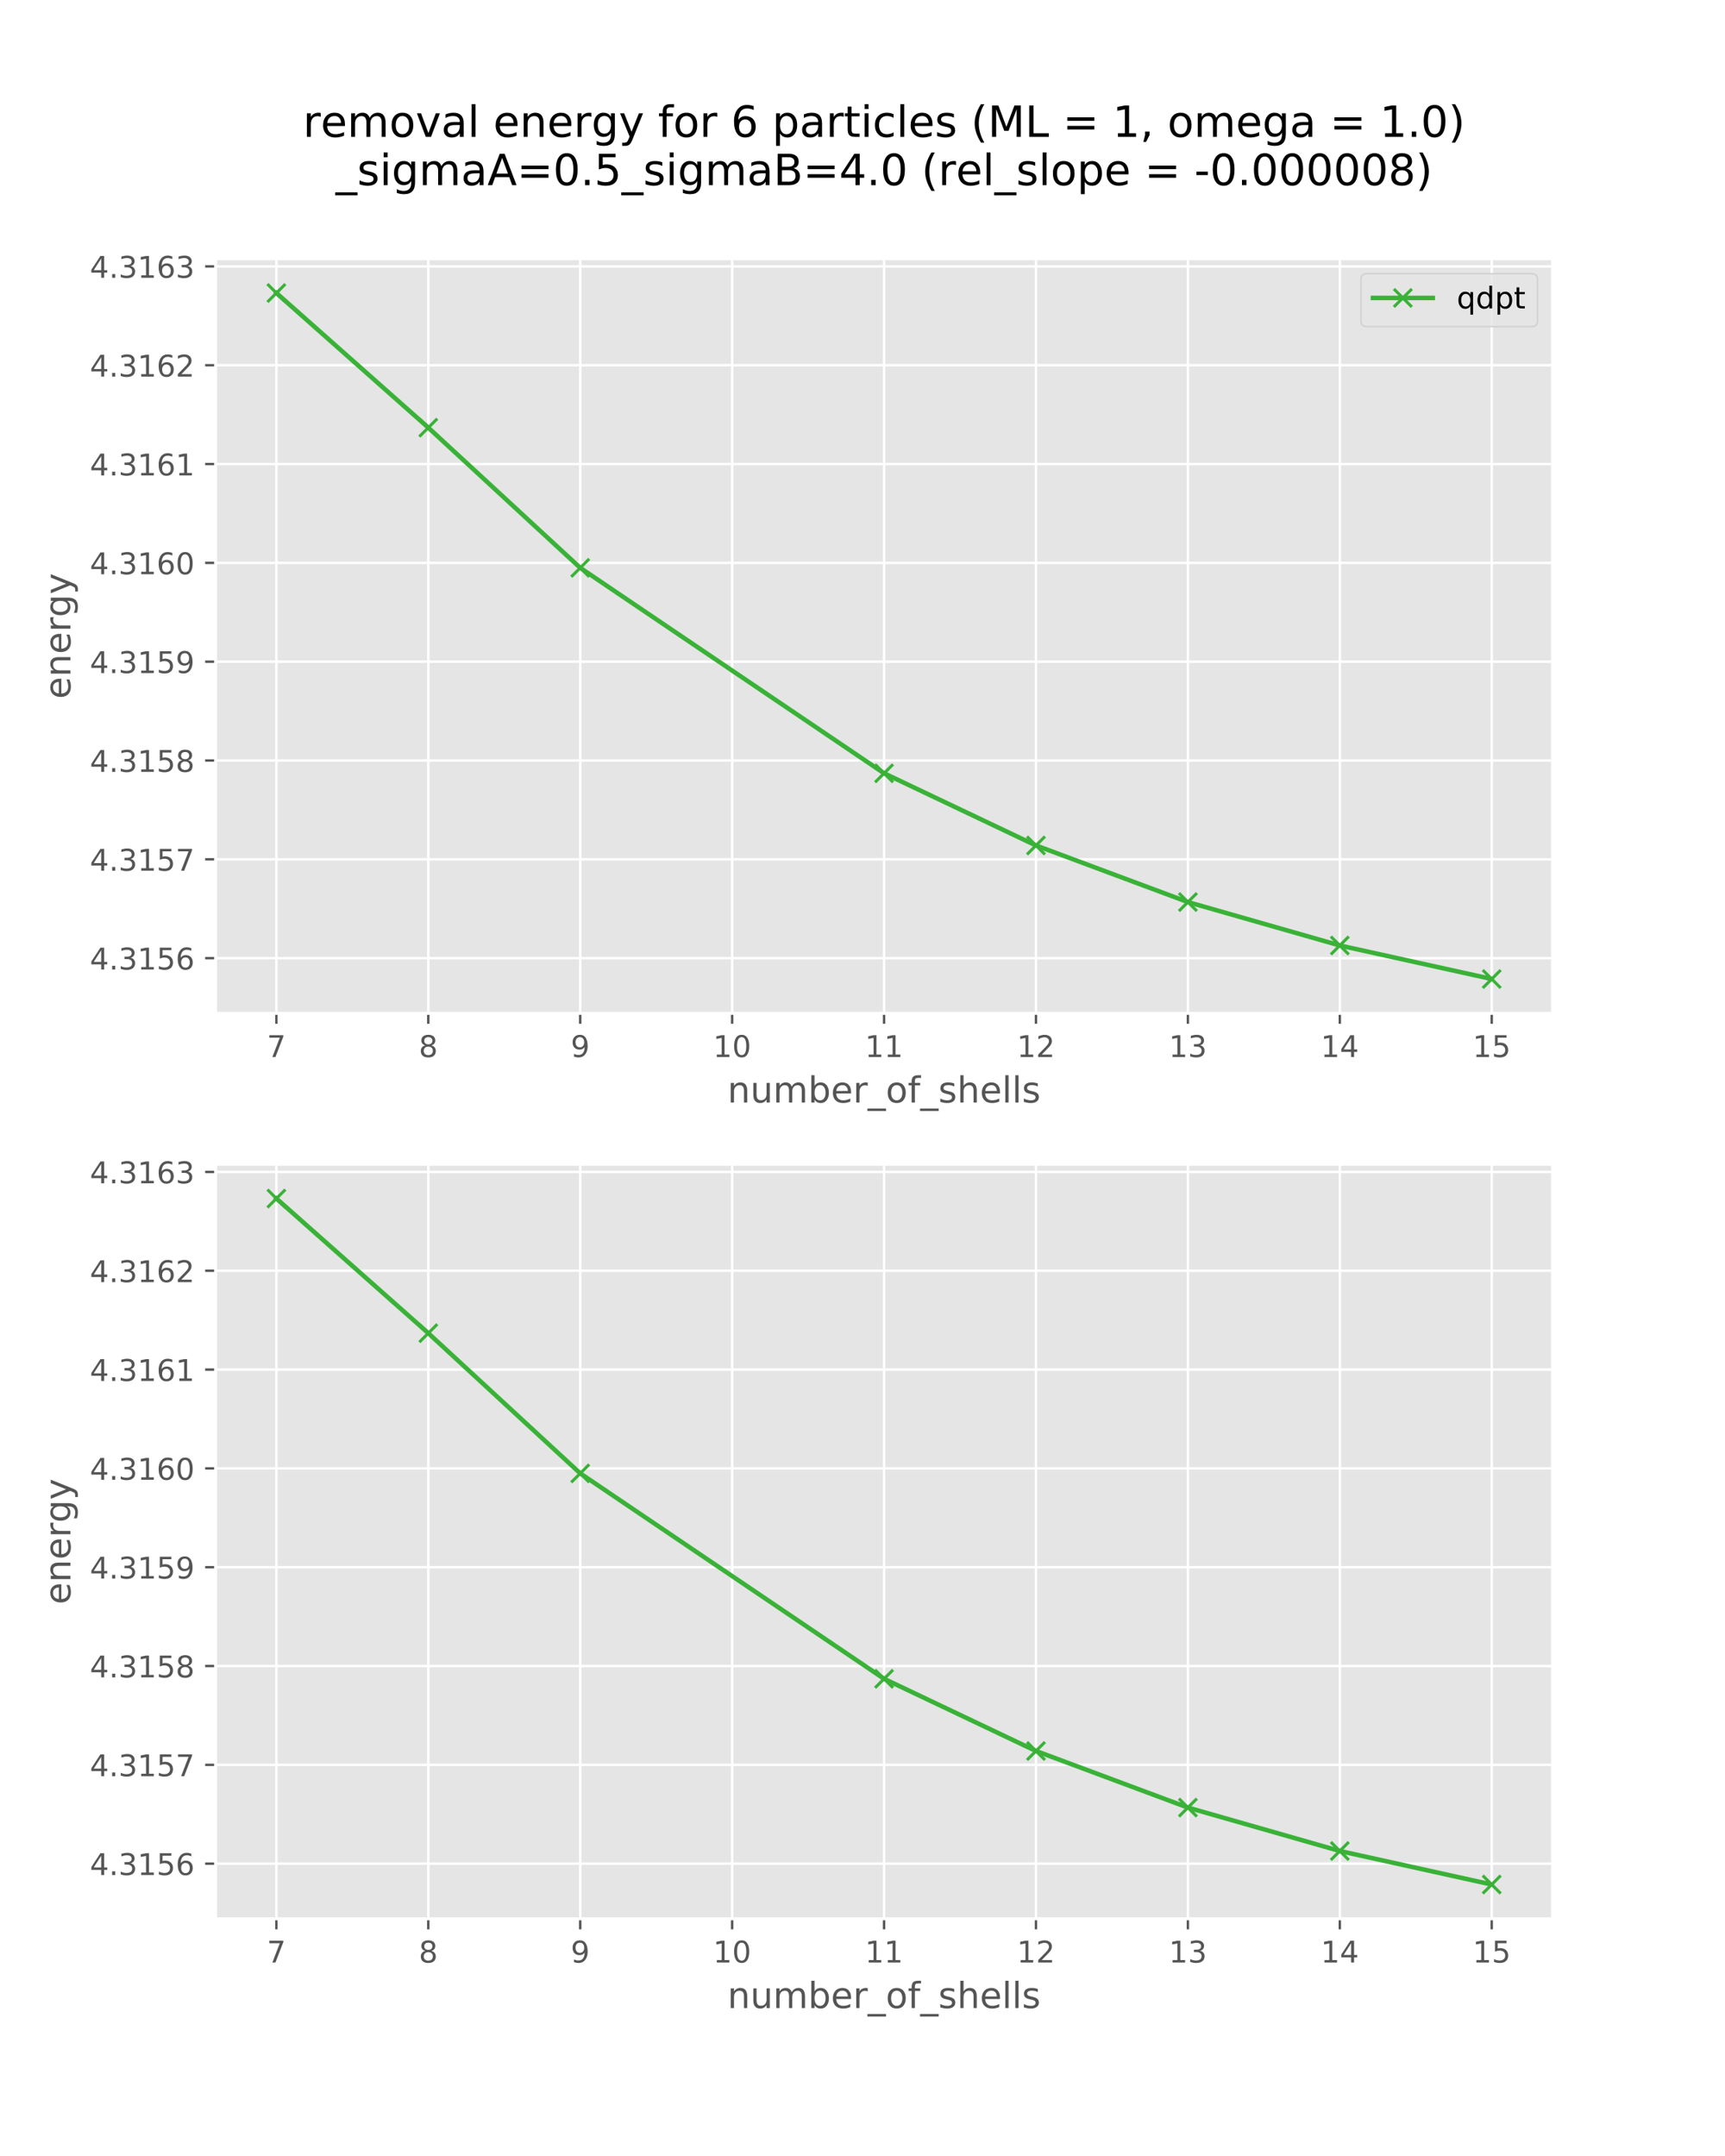 <?xml version="1.0" encoding="utf-8" standalone="no"?>
<!DOCTYPE svg PUBLIC "-//W3C//DTD SVG 1.1//EN"
  "http://www.w3.org/Graphics/SVG/1.1/DTD/svg11.dtd">
<!-- Created with matplotlib (http://matplotlib.org/) -->
<svg height="720pt" version="1.1" viewBox="0 0 576 720" width="576pt" xmlns="http://www.w3.org/2000/svg" xmlns:xlink="http://www.w3.org/1999/xlink">
 <defs>
  <style type="text/css">
*{stroke-linecap:butt;stroke-linejoin:round;}
  </style>
 </defs>
 <g id="figure_1">
  <g id="patch_1">
   <path d="M 0 720 
L 576 720 
L 576 0 
L 0 0 
z
" style="fill:#ffffff;"/>
  </g>
  <g id="axes_1">
   <g id="patch_2">
    <path d="M 72 338.4 
L 518.4 338.4 
L 518.4 86.4 
L 72 86.4 
z
" style="fill:#e5e5e5;"/>
   </g>
   <g id="matplotlib.axis_1">
    <g id="xtick_1">
     <g id="line2d_1">
      <path clip-path="url(#p7bc7ef6a7d)" d="M 92.291 338.4 
L 92.291 86.4 
" style="fill:none;stroke:#ffffff;stroke-linecap:square;stroke-width:0.8;"/>
     </g>
     <g id="line2d_2">
      <defs>
       <path d="M 0 0 
L 0 3.5 
" id="me62bcd8525" style="stroke:#555555;stroke-width:0.8;"/>
      </defs>
      <g>
       <use style="fill:#555555;stroke:#555555;stroke-width:0.8;" x="92.291" xlink:href="#me62bcd8525" y="338.4"/>
      </g>
     </g>
     <g id="text_1">
      <!-- 7 -->
      <defs>
       <path d="M 8.203 72.906 
L 55.078 72.906 
L 55.078 68.703 
L 28.609 0 
L 18.312 0 
L 43.219 64.594 
L 8.203 64.594 
z
" id="DejaVuSans-37"/>
      </defs>
      <g style="fill:#555555;" transform="translate(89.11 352.998)scale(0.1 -0.1)">
       <use xlink:href="#DejaVuSans-37"/>
      </g>
     </g>
    </g>
    <g id="xtick_2">
     <g id="line2d_3">
      <path clip-path="url(#p7bc7ef6a7d)" d="M 143.018 338.4 
L 143.018 86.4 
" style="fill:none;stroke:#ffffff;stroke-linecap:square;stroke-width:0.8;"/>
     </g>
     <g id="line2d_4">
      <g>
       <use style="fill:#555555;stroke:#555555;stroke-width:0.8;" x="143.018" xlink:href="#me62bcd8525" y="338.4"/>
      </g>
     </g>
     <g id="text_2">
      <!-- 8 -->
      <defs>
       <path d="M 31.781 34.625 
Q 24.75 34.625 20.719 30.859 
Q 16.703 27.094 16.703 20.516 
Q 16.703 13.922 20.719 10.156 
Q 24.75 6.391 31.781 6.391 
Q 38.812 6.391 42.859 10.172 
Q 46.922 13.969 46.922 20.516 
Q 46.922 27.094 42.891 30.859 
Q 38.875 34.625 31.781 34.625 
M 21.922 38.812 
Q 15.578 40.375 12.031 44.719 
Q 8.5 49.078 8.5 55.328 
Q 8.5 64.062 14.719 69.141 
Q 20.953 74.219 31.781 74.219 
Q 42.672 74.219 48.875 69.141 
Q 55.078 64.062 55.078 55.328 
Q 55.078 49.078 51.531 44.719 
Q 48 40.375 41.703 38.812 
Q 48.828 37.156 52.797 32.312 
Q 56.781 27.484 56.781 20.516 
Q 56.781 9.906 50.312 4.234 
Q 43.844 -1.422 31.781 -1.422 
Q 19.734 -1.422 13.25 4.234 
Q 6.781 9.906 6.781 20.516 
Q 6.781 27.484 10.781 32.312 
Q 14.797 37.156 21.922 38.812 
M 18.312 54.391 
Q 18.312 48.734 21.844 45.562 
Q 25.391 42.391 31.781 42.391 
Q 38.141 42.391 41.719 45.562 
Q 45.312 48.734 45.312 54.391 
Q 45.312 60.062 41.719 63.234 
Q 38.141 66.406 31.781 66.406 
Q 25.391 66.406 21.844 63.234 
Q 18.312 60.062 18.312 54.391 
" id="DejaVuSans-38"/>
      </defs>
      <g style="fill:#555555;" transform="translate(139.837 352.998)scale(0.1 -0.1)">
       <use xlink:href="#DejaVuSans-38"/>
      </g>
     </g>
    </g>
    <g id="xtick_3">
     <g id="line2d_5">
      <path clip-path="url(#p7bc7ef6a7d)" d="M 193.745 338.4 
L 193.745 86.4 
" style="fill:none;stroke:#ffffff;stroke-linecap:square;stroke-width:0.8;"/>
     </g>
     <g id="line2d_6">
      <g>
       <use style="fill:#555555;stroke:#555555;stroke-width:0.8;" x="193.745" xlink:href="#me62bcd8525" y="338.4"/>
      </g>
     </g>
     <g id="text_3">
      <!-- 9 -->
      <defs>
       <path d="M 10.984 1.516 
L 10.984 10.5 
Q 14.703 8.734 18.5 7.812 
Q 22.312 6.891 25.984 6.891 
Q 35.75 6.891 40.891 13.453 
Q 46.047 20.016 46.781 33.406 
Q 43.953 29.203 39.594 26.953 
Q 35.25 24.703 29.984 24.703 
Q 19.047 24.703 12.672 31.312 
Q 6.297 37.938 6.297 49.422 
Q 6.297 60.641 12.938 67.422 
Q 19.578 74.219 30.609 74.219 
Q 43.266 74.219 49.922 64.516 
Q 56.594 54.828 56.594 36.375 
Q 56.594 19.141 48.406 8.859 
Q 40.234 -1.422 26.422 -1.422 
Q 22.703 -1.422 18.891 -0.688 
Q 15.094 0.047 10.984 1.516 
M 30.609 32.422 
Q 37.25 32.422 41.125 36.953 
Q 45.016 41.5 45.016 49.422 
Q 45.016 57.281 41.125 61.844 
Q 37.25 66.406 30.609 66.406 
Q 23.969 66.406 20.094 61.844 
Q 16.219 57.281 16.219 49.422 
Q 16.219 41.5 20.094 36.953 
Q 23.969 32.422 30.609 32.422 
" id="DejaVuSans-39"/>
      </defs>
      <g style="fill:#555555;" transform="translate(190.564 352.998)scale(0.1 -0.1)">
       <use xlink:href="#DejaVuSans-39"/>
      </g>
     </g>
    </g>
    <g id="xtick_4">
     <g id="line2d_7">
      <path clip-path="url(#p7bc7ef6a7d)" d="M 244.473 338.4 
L 244.473 86.4 
" style="fill:none;stroke:#ffffff;stroke-linecap:square;stroke-width:0.8;"/>
     </g>
     <g id="line2d_8">
      <g>
       <use style="fill:#555555;stroke:#555555;stroke-width:0.8;" x="244.473" xlink:href="#me62bcd8525" y="338.4"/>
      </g>
     </g>
     <g id="text_4">
      <!-- 10 -->
      <defs>
       <path d="M 12.406 8.297 
L 28.516 8.297 
L 28.516 63.922 
L 10.984 60.406 
L 10.984 69.391 
L 28.422 72.906 
L 38.281 72.906 
L 38.281 8.297 
L 54.391 8.297 
L 54.391 0 
L 12.406 0 
z
" id="DejaVuSans-31"/>
       <path d="M 31.781 66.406 
Q 24.172 66.406 20.328 58.906 
Q 16.5 51.422 16.5 36.375 
Q 16.5 21.391 20.328 13.891 
Q 24.172 6.391 31.781 6.391 
Q 39.453 6.391 43.281 13.891 
Q 47.125 21.391 47.125 36.375 
Q 47.125 51.422 43.281 58.906 
Q 39.453 66.406 31.781 66.406 
M 31.781 74.219 
Q 44.047 74.219 50.516 64.516 
Q 56.984 54.828 56.984 36.375 
Q 56.984 17.969 50.516 8.266 
Q 44.047 -1.422 31.781 -1.422 
Q 19.531 -1.422 13.062 8.266 
Q 6.594 17.969 6.594 36.375 
Q 6.594 54.828 13.062 64.516 
Q 19.531 74.219 31.781 74.219 
" id="DejaVuSans-30"/>
      </defs>
      <g style="fill:#555555;" transform="translate(238.11 352.998)scale(0.1 -0.1)">
       <use xlink:href="#DejaVuSans-31"/>
       <use x="63.623" xlink:href="#DejaVuSans-30"/>
      </g>
     </g>
    </g>
    <g id="xtick_5">
     <g id="line2d_9">
      <path clip-path="url(#p7bc7ef6a7d)" d="M 295.2 338.4 
L 295.2 86.4 
" style="fill:none;stroke:#ffffff;stroke-linecap:square;stroke-width:0.8;"/>
     </g>
     <g id="line2d_10">
      <g>
       <use style="fill:#555555;stroke:#555555;stroke-width:0.8;" x="295.2" xlink:href="#me62bcd8525" y="338.4"/>
      </g>
     </g>
     <g id="text_5">
      <!-- 11 -->
      <g style="fill:#555555;" transform="translate(288.837 352.998)scale(0.1 -0.1)">
       <use xlink:href="#DejaVuSans-31"/>
       <use x="63.623" xlink:href="#DejaVuSans-31"/>
      </g>
     </g>
    </g>
    <g id="xtick_6">
     <g id="line2d_11">
      <path clip-path="url(#p7bc7ef6a7d)" d="M 345.927 338.4 
L 345.927 86.4 
" style="fill:none;stroke:#ffffff;stroke-linecap:square;stroke-width:0.8;"/>
     </g>
     <g id="line2d_12">
      <g>
       <use style="fill:#555555;stroke:#555555;stroke-width:0.8;" x="345.927" xlink:href="#me62bcd8525" y="338.4"/>
      </g>
     </g>
     <g id="text_6">
      <!-- 12 -->
      <defs>
       <path d="M 19.188 8.297 
L 53.609 8.297 
L 53.609 0 
L 7.328 0 
L 7.328 8.297 
Q 12.938 14.109 22.625 23.891 
Q 32.328 33.688 34.812 36.531 
Q 39.547 41.844 41.422 45.531 
Q 43.312 49.219 43.312 52.781 
Q 43.312 58.594 39.234 62.25 
Q 35.156 65.922 28.609 65.922 
Q 23.969 65.922 18.812 64.312 
Q 13.672 62.703 7.812 59.422 
L 7.812 69.391 
Q 13.766 71.781 18.938 73 
Q 24.125 74.219 28.422 74.219 
Q 39.75 74.219 46.484 68.547 
Q 53.219 62.891 53.219 53.422 
Q 53.219 48.922 51.531 44.891 
Q 49.859 40.875 45.406 35.406 
Q 44.188 33.984 37.641 27.219 
Q 31.109 20.453 19.188 8.297 
" id="DejaVuSans-32"/>
      </defs>
      <g style="fill:#555555;" transform="translate(339.565 352.998)scale(0.1 -0.1)">
       <use xlink:href="#DejaVuSans-31"/>
       <use x="63.623" xlink:href="#DejaVuSans-32"/>
      </g>
     </g>
    </g>
    <g id="xtick_7">
     <g id="line2d_13">
      <path clip-path="url(#p7bc7ef6a7d)" d="M 396.655 338.4 
L 396.655 86.4 
" style="fill:none;stroke:#ffffff;stroke-linecap:square;stroke-width:0.8;"/>
     </g>
     <g id="line2d_14">
      <g>
       <use style="fill:#555555;stroke:#555555;stroke-width:0.8;" x="396.655" xlink:href="#me62bcd8525" y="338.4"/>
      </g>
     </g>
     <g id="text_7">
      <!-- 13 -->
      <defs>
       <path d="M 40.578 39.312 
Q 47.656 37.797 51.625 33 
Q 55.609 28.219 55.609 21.188 
Q 55.609 10.406 48.188 4.484 
Q 40.766 -1.422 27.094 -1.422 
Q 22.516 -1.422 17.656 -0.516 
Q 12.797 0.391 7.625 2.203 
L 7.625 11.719 
Q 11.719 9.328 16.594 8.109 
Q 21.484 6.891 26.812 6.891 
Q 36.078 6.891 40.938 10.547 
Q 45.797 14.203 45.797 21.188 
Q 45.797 27.641 41.281 31.266 
Q 36.766 34.906 28.719 34.906 
L 20.219 34.906 
L 20.219 43.016 
L 29.109 43.016 
Q 36.375 43.016 40.234 45.922 
Q 44.094 48.828 44.094 54.297 
Q 44.094 59.906 40.109 62.906 
Q 36.141 65.922 28.719 65.922 
Q 24.656 65.922 20.016 65.031 
Q 15.375 64.156 9.812 62.312 
L 9.812 71.094 
Q 15.438 72.656 20.344 73.438 
Q 25.25 74.219 29.594 74.219 
Q 40.828 74.219 47.359 69.109 
Q 53.906 64.016 53.906 55.328 
Q 53.906 49.266 50.438 45.094 
Q 46.969 40.922 40.578 39.312 
" id="DejaVuSans-33"/>
      </defs>
      <g style="fill:#555555;" transform="translate(390.292 352.998)scale(0.1 -0.1)">
       <use xlink:href="#DejaVuSans-31"/>
       <use x="63.623" xlink:href="#DejaVuSans-33"/>
      </g>
     </g>
    </g>
    <g id="xtick_8">
     <g id="line2d_15">
      <path clip-path="url(#p7bc7ef6a7d)" d="M 447.382 338.4 
L 447.382 86.4 
" style="fill:none;stroke:#ffffff;stroke-linecap:square;stroke-width:0.8;"/>
     </g>
     <g id="line2d_16">
      <g>
       <use style="fill:#555555;stroke:#555555;stroke-width:0.8;" x="447.382" xlink:href="#me62bcd8525" y="338.4"/>
      </g>
     </g>
     <g id="text_8">
      <!-- 14 -->
      <defs>
       <path d="M 37.797 64.312 
L 12.891 25.391 
L 37.797 25.391 
z
M 35.203 72.906 
L 47.609 72.906 
L 47.609 25.391 
L 58.016 25.391 
L 58.016 17.188 
L 47.609 17.188 
L 47.609 0 
L 37.797 0 
L 37.797 17.188 
L 4.891 17.188 
L 4.891 26.703 
z
" id="DejaVuSans-34"/>
      </defs>
      <g style="fill:#555555;" transform="translate(441.019 352.998)scale(0.1 -0.1)">
       <use xlink:href="#DejaVuSans-31"/>
       <use x="63.623" xlink:href="#DejaVuSans-34"/>
      </g>
     </g>
    </g>
    <g id="xtick_9">
     <g id="line2d_17">
      <path clip-path="url(#p7bc7ef6a7d)" d="M 498.109 338.4 
L 498.109 86.4 
" style="fill:none;stroke:#ffffff;stroke-linecap:square;stroke-width:0.8;"/>
     </g>
     <g id="line2d_18">
      <g>
       <use style="fill:#555555;stroke:#555555;stroke-width:0.8;" x="498.109" xlink:href="#me62bcd8525" y="338.4"/>
      </g>
     </g>
     <g id="text_9">
      <!-- 15 -->
      <defs>
       <path d="M 10.797 72.906 
L 49.516 72.906 
L 49.516 64.594 
L 19.828 64.594 
L 19.828 46.734 
Q 21.969 47.469 24.109 47.828 
Q 26.266 48.188 28.422 48.188 
Q 40.625 48.188 47.75 41.5 
Q 54.891 34.812 54.891 23.391 
Q 54.891 11.625 47.562 5.094 
Q 40.234 -1.422 26.906 -1.422 
Q 22.312 -1.422 17.547 -0.641 
Q 12.797 0.141 7.719 1.703 
L 7.719 11.625 
Q 12.109 9.234 16.797 8.062 
Q 21.484 6.891 26.703 6.891 
Q 35.156 6.891 40.078 11.328 
Q 45.016 15.766 45.016 23.391 
Q 45.016 31 40.078 35.438 
Q 35.156 39.891 26.703 39.891 
Q 22.75 39.891 18.812 39.016 
Q 14.891 38.141 10.797 36.281 
z
" id="DejaVuSans-35"/>
      </defs>
      <g style="fill:#555555;" transform="translate(491.747 352.998)scale(0.1 -0.1)">
       <use xlink:href="#DejaVuSans-31"/>
       <use x="63.623" xlink:href="#DejaVuSans-35"/>
      </g>
     </g>
    </g>
    <g id="text_10">
     <!-- number_of_shells -->
     <defs>
      <path d="M 54.891 33.016 
L 54.891 0 
L 45.906 0 
L 45.906 32.719 
Q 45.906 40.484 42.875 44.328 
Q 39.844 48.188 33.797 48.188 
Q 26.516 48.188 22.312 43.547 
Q 18.109 38.922 18.109 30.906 
L 18.109 0 
L 9.078 0 
L 9.078 54.688 
L 18.109 54.688 
L 18.109 46.188 
Q 21.344 51.125 25.703 53.562 
Q 30.078 56 35.797 56 
Q 45.219 56 50.047 50.172 
Q 54.891 44.344 54.891 33.016 
" id="DejaVuSans-6e"/>
      <path d="M 8.5 21.578 
L 8.5 54.688 
L 17.484 54.688 
L 17.484 21.922 
Q 17.484 14.156 20.5 10.266 
Q 23.531 6.391 29.594 6.391 
Q 36.859 6.391 41.078 11.031 
Q 45.312 15.672 45.312 23.688 
L 45.312 54.688 
L 54.297 54.688 
L 54.297 0 
L 45.312 0 
L 45.312 8.406 
Q 42.047 3.422 37.719 1 
Q 33.406 -1.422 27.688 -1.422 
Q 18.266 -1.422 13.375 4.438 
Q 8.5 10.297 8.5 21.578 
M 31.109 56 
z
" id="DejaVuSans-75"/>
      <path d="M 52 44.188 
Q 55.375 50.25 60.062 53.125 
Q 64.75 56 71.094 56 
Q 79.641 56 84.281 50.016 
Q 88.922 44.047 88.922 33.016 
L 88.922 0 
L 79.891 0 
L 79.891 32.719 
Q 79.891 40.578 77.094 44.375 
Q 74.312 48.188 68.609 48.188 
Q 61.625 48.188 57.562 43.547 
Q 53.516 38.922 53.516 30.906 
L 53.516 0 
L 44.484 0 
L 44.484 32.719 
Q 44.484 40.625 41.703 44.406 
Q 38.922 48.188 33.109 48.188 
Q 26.219 48.188 22.156 43.531 
Q 18.109 38.875 18.109 30.906 
L 18.109 0 
L 9.078 0 
L 9.078 54.688 
L 18.109 54.688 
L 18.109 46.188 
Q 21.188 51.219 25.484 53.609 
Q 29.781 56 35.688 56 
Q 41.656 56 45.828 52.969 
Q 50 49.953 52 44.188 
" id="DejaVuSans-6d"/>
      <path d="M 48.688 27.297 
Q 48.688 37.203 44.609 42.844 
Q 40.531 48.484 33.406 48.484 
Q 26.266 48.484 22.188 42.844 
Q 18.109 37.203 18.109 27.297 
Q 18.109 17.391 22.188 11.75 
Q 26.266 6.109 33.406 6.109 
Q 40.531 6.109 44.609 11.75 
Q 48.688 17.391 48.688 27.297 
M 18.109 46.391 
Q 20.953 51.266 25.266 53.625 
Q 29.594 56 35.594 56 
Q 45.562 56 51.781 48.094 
Q 58.016 40.188 58.016 27.297 
Q 58.016 14.406 51.781 6.484 
Q 45.562 -1.422 35.594 -1.422 
Q 29.594 -1.422 25.266 0.953 
Q 20.953 3.328 18.109 8.203 
L 18.109 0 
L 9.078 0 
L 9.078 75.984 
L 18.109 75.984 
z
" id="DejaVuSans-62"/>
      <path d="M 56.203 29.594 
L 56.203 25.203 
L 14.891 25.203 
Q 15.484 15.922 20.484 11.062 
Q 25.484 6.203 34.422 6.203 
Q 39.594 6.203 44.453 7.469 
Q 49.312 8.734 54.109 11.281 
L 54.109 2.781 
Q 49.266 0.734 44.188 -0.344 
Q 39.109 -1.422 33.891 -1.422 
Q 20.797 -1.422 13.156 6.188 
Q 5.516 13.812 5.516 26.812 
Q 5.516 40.234 12.766 48.109 
Q 20.016 56 32.328 56 
Q 43.359 56 49.781 48.891 
Q 56.203 41.797 56.203 29.594 
M 47.219 32.234 
Q 47.125 39.594 43.094 43.984 
Q 39.062 48.391 32.422 48.391 
Q 24.906 48.391 20.391 44.141 
Q 15.875 39.891 15.188 32.172 
z
" id="DejaVuSans-65"/>
      <path d="M 41.109 46.297 
Q 39.594 47.172 37.812 47.578 
Q 36.031 48 33.891 48 
Q 26.266 48 22.188 43.047 
Q 18.109 38.094 18.109 28.812 
L 18.109 0 
L 9.078 0 
L 9.078 54.688 
L 18.109 54.688 
L 18.109 46.188 
Q 20.953 51.172 25.484 53.578 
Q 30.031 56 36.531 56 
Q 37.453 56 38.578 55.875 
Q 39.703 55.766 41.062 55.516 
z
" id="DejaVuSans-72"/>
      <path d="M 50.984 -16.609 
L 50.984 -23.578 
L -0.984 -23.578 
L -0.984 -16.609 
z
" id="DejaVuSans-5f"/>
      <path d="M 30.609 48.391 
Q 23.391 48.391 19.188 42.75 
Q 14.984 37.109 14.984 27.297 
Q 14.984 17.484 19.156 11.844 
Q 23.344 6.203 30.609 6.203 
Q 37.797 6.203 41.984 11.859 
Q 46.188 17.531 46.188 27.297 
Q 46.188 37.016 41.984 42.703 
Q 37.797 48.391 30.609 48.391 
M 30.609 56 
Q 42.328 56 49.016 48.375 
Q 55.719 40.766 55.719 27.297 
Q 55.719 13.875 49.016 6.219 
Q 42.328 -1.422 30.609 -1.422 
Q 18.844 -1.422 12.172 6.219 
Q 5.516 13.875 5.516 27.297 
Q 5.516 40.766 12.172 48.375 
Q 18.844 56 30.609 56 
" id="DejaVuSans-6f"/>
      <path d="M 37.109 75.984 
L 37.109 68.5 
L 28.516 68.5 
Q 23.688 68.5 21.797 66.547 
Q 19.922 64.594 19.922 59.516 
L 19.922 54.688 
L 34.719 54.688 
L 34.719 47.703 
L 19.922 47.703 
L 19.922 0 
L 10.891 0 
L 10.891 47.703 
L 2.297 47.703 
L 2.297 54.688 
L 10.891 54.688 
L 10.891 58.5 
Q 10.891 67.625 15.141 71.797 
Q 19.391 75.984 28.609 75.984 
z
" id="DejaVuSans-66"/>
      <path d="M 44.281 53.078 
L 44.281 44.578 
Q 40.484 46.531 36.375 47.5 
Q 32.281 48.484 27.875 48.484 
Q 21.188 48.484 17.844 46.438 
Q 14.5 44.391 14.5 40.281 
Q 14.5 37.156 16.891 35.375 
Q 19.281 33.594 26.516 31.984 
L 29.594 31.297 
Q 39.156 29.25 43.188 25.516 
Q 47.219 21.781 47.219 15.094 
Q 47.219 7.469 41.188 3.016 
Q 35.156 -1.422 24.609 -1.422 
Q 20.219 -1.422 15.453 -0.562 
Q 10.688 0.297 5.422 2 
L 5.422 11.281 
Q 10.406 8.688 15.234 7.391 
Q 20.062 6.109 24.812 6.109 
Q 31.156 6.109 34.562 8.281 
Q 37.984 10.453 37.984 14.406 
Q 37.984 18.062 35.516 20.016 
Q 33.062 21.969 24.703 23.781 
L 21.578 24.516 
Q 13.234 26.266 9.516 29.906 
Q 5.812 33.547 5.812 39.891 
Q 5.812 47.609 11.281 51.797 
Q 16.75 56 26.812 56 
Q 31.781 56 36.172 55.266 
Q 40.578 54.547 44.281 53.078 
" id="DejaVuSans-73"/>
      <path d="M 54.891 33.016 
L 54.891 0 
L 45.906 0 
L 45.906 32.719 
Q 45.906 40.484 42.875 44.328 
Q 39.844 48.188 33.797 48.188 
Q 26.516 48.188 22.312 43.547 
Q 18.109 38.922 18.109 30.906 
L 18.109 0 
L 9.078 0 
L 9.078 75.984 
L 18.109 75.984 
L 18.109 46.188 
Q 21.344 51.125 25.703 53.562 
Q 30.078 56 35.797 56 
Q 45.219 56 50.047 50.172 
Q 54.891 44.344 54.891 33.016 
" id="DejaVuSans-68"/>
      <path d="M 9.422 75.984 
L 18.406 75.984 
L 18.406 0 
L 9.422 0 
z
" id="DejaVuSans-6c"/>
     </defs>
     <g style="fill:#555555;" transform="translate(242.92 368.196)scale(0.12 -0.12)">
      <use xlink:href="#DejaVuSans-6e"/>
      <use x="63.379" xlink:href="#DejaVuSans-75"/>
      <use x="126.758" xlink:href="#DejaVuSans-6d"/>
      <use x="224.17" xlink:href="#DejaVuSans-62"/>
      <use x="287.646" xlink:href="#DejaVuSans-65"/>
      <use x="349.17" xlink:href="#DejaVuSans-72"/>
      <use x="390.283" xlink:href="#DejaVuSans-5f"/>
      <use x="440.283" xlink:href="#DejaVuSans-6f"/>
      <use x="501.465" xlink:href="#DejaVuSans-66"/>
      <use x="536.67" xlink:href="#DejaVuSans-5f"/>
      <use x="586.67" xlink:href="#DejaVuSans-73"/>
      <use x="638.77" xlink:href="#DejaVuSans-68"/>
      <use x="702.148" xlink:href="#DejaVuSans-65"/>
      <use x="763.672" xlink:href="#DejaVuSans-6c"/>
      <use x="791.455" xlink:href="#DejaVuSans-6c"/>
      <use x="819.238" xlink:href="#DejaVuSans-73"/>
     </g>
    </g>
   </g>
   <g id="matplotlib.axis_2">
    <g id="ytick_1">
     <g id="line2d_19">
      <path clip-path="url(#p7bc7ef6a7d)" d="M 72 319.973 
L 518.4 319.973 
" style="fill:none;stroke:#ffffff;stroke-linecap:square;stroke-width:0.8;"/>
     </g>
     <g id="line2d_20">
      <defs>
       <path d="M 0 0 
L -3.5 0 
" id="m0dbd7f223a" style="stroke:#555555;stroke-width:0.8;"/>
      </defs>
      <g>
       <use style="fill:#555555;stroke:#555555;stroke-width:0.8;" x="72" xlink:href="#m0dbd7f223a" y="319.973"/>
      </g>
     </g>
     <g id="text_11">
      <!-- 4.3156 -->
      <defs>
       <path d="M 10.688 12.406 
L 21 12.406 
L 21 0 
L 10.688 0 
z
" id="DejaVuSans-2e"/>
       <path d="M 33.016 40.375 
Q 26.375 40.375 22.484 35.828 
Q 18.609 31.297 18.609 23.391 
Q 18.609 15.531 22.484 10.953 
Q 26.375 6.391 33.016 6.391 
Q 39.656 6.391 43.531 10.953 
Q 47.406 15.531 47.406 23.391 
Q 47.406 31.297 43.531 35.828 
Q 39.656 40.375 33.016 40.375 
M 52.594 71.297 
L 52.594 62.312 
Q 48.875 64.062 45.094 64.984 
Q 41.312 65.922 37.594 65.922 
Q 27.828 65.922 22.672 59.328 
Q 17.531 52.734 16.797 39.406 
Q 19.672 43.656 24.016 45.922 
Q 28.375 48.188 33.594 48.188 
Q 44.578 48.188 50.953 41.516 
Q 57.328 34.859 57.328 23.391 
Q 57.328 12.156 50.688 5.359 
Q 44.047 -1.422 33.016 -1.422 
Q 20.359 -1.422 13.672 8.266 
Q 6.984 17.969 6.984 36.375 
Q 6.984 53.656 15.188 63.938 
Q 23.391 74.219 37.203 74.219 
Q 40.922 74.219 44.703 73.484 
Q 48.484 72.75 52.594 71.297 
" id="DejaVuSans-36"/>
      </defs>
      <g style="fill:#555555;" transform="translate(30.009 323.772)scale(0.1 -0.1)">
       <use xlink:href="#DejaVuSans-34"/>
       <use x="63.623" xlink:href="#DejaVuSans-2e"/>
       <use x="95.41" xlink:href="#DejaVuSans-33"/>
       <use x="159.033" xlink:href="#DejaVuSans-31"/>
       <use x="222.656" xlink:href="#DejaVuSans-35"/>
       <use x="286.279" xlink:href="#DejaVuSans-36"/>
      </g>
     </g>
    </g>
    <g id="ytick_2">
     <g id="line2d_21">
      <path clip-path="url(#p7bc7ef6a7d)" d="M 72 286.973 
L 518.4 286.973 
" style="fill:none;stroke:#ffffff;stroke-linecap:square;stroke-width:0.8;"/>
     </g>
     <g id="line2d_22">
      <g>
       <use style="fill:#555555;stroke:#555555;stroke-width:0.8;" x="72" xlink:href="#m0dbd7f223a" y="286.973"/>
      </g>
     </g>
     <g id="text_12">
      <!-- 4.3157 -->
      <g style="fill:#555555;" transform="translate(30.009 290.772)scale(0.1 -0.1)">
       <use xlink:href="#DejaVuSans-34"/>
       <use x="63.623" xlink:href="#DejaVuSans-2e"/>
       <use x="95.41" xlink:href="#DejaVuSans-33"/>
       <use x="159.033" xlink:href="#DejaVuSans-31"/>
       <use x="222.656" xlink:href="#DejaVuSans-35"/>
       <use x="286.279" xlink:href="#DejaVuSans-37"/>
      </g>
     </g>
    </g>
    <g id="ytick_3">
     <g id="line2d_23">
      <path clip-path="url(#p7bc7ef6a7d)" d="M 72 253.972 
L 518.4 253.972 
" style="fill:none;stroke:#ffffff;stroke-linecap:square;stroke-width:0.8;"/>
     </g>
     <g id="line2d_24">
      <g>
       <use style="fill:#555555;stroke:#555555;stroke-width:0.8;" x="72" xlink:href="#m0dbd7f223a" y="253.972"/>
      </g>
     </g>
     <g id="text_13">
      <!-- 4.3158 -->
      <g style="fill:#555555;" transform="translate(30.009 257.771)scale(0.1 -0.1)">
       <use xlink:href="#DejaVuSans-34"/>
       <use x="63.623" xlink:href="#DejaVuSans-2e"/>
       <use x="95.41" xlink:href="#DejaVuSans-33"/>
       <use x="159.033" xlink:href="#DejaVuSans-31"/>
       <use x="222.656" xlink:href="#DejaVuSans-35"/>
       <use x="286.279" xlink:href="#DejaVuSans-38"/>
      </g>
     </g>
    </g>
    <g id="ytick_4">
     <g id="line2d_25">
      <path clip-path="url(#p7bc7ef6a7d)" d="M 72 220.971 
L 518.4 220.971 
" style="fill:none;stroke:#ffffff;stroke-linecap:square;stroke-width:0.8;"/>
     </g>
     <g id="line2d_26">
      <g>
       <use style="fill:#555555;stroke:#555555;stroke-width:0.8;" x="72" xlink:href="#m0dbd7f223a" y="220.971"/>
      </g>
     </g>
     <g id="text_14">
      <!-- 4.3159 -->
      <g style="fill:#555555;" transform="translate(30.009 224.771)scale(0.1 -0.1)">
       <use xlink:href="#DejaVuSans-34"/>
       <use x="63.623" xlink:href="#DejaVuSans-2e"/>
       <use x="95.41" xlink:href="#DejaVuSans-33"/>
       <use x="159.033" xlink:href="#DejaVuSans-31"/>
       <use x="222.656" xlink:href="#DejaVuSans-35"/>
       <use x="286.279" xlink:href="#DejaVuSans-39"/>
      </g>
     </g>
    </g>
    <g id="ytick_5">
     <g id="line2d_27">
      <path clip-path="url(#p7bc7ef6a7d)" d="M 72 187.971 
L 518.4 187.971 
" style="fill:none;stroke:#ffffff;stroke-linecap:square;stroke-width:0.8;"/>
     </g>
     <g id="line2d_28">
      <g>
       <use style="fill:#555555;stroke:#555555;stroke-width:0.8;" x="72" xlink:href="#m0dbd7f223a" y="187.971"/>
      </g>
     </g>
     <g id="text_15">
      <!-- 4.3160 -->
      <g style="fill:#555555;" transform="translate(30.009 191.77)scale(0.1 -0.1)">
       <use xlink:href="#DejaVuSans-34"/>
       <use x="63.623" xlink:href="#DejaVuSans-2e"/>
       <use x="95.41" xlink:href="#DejaVuSans-33"/>
       <use x="159.033" xlink:href="#DejaVuSans-31"/>
       <use x="222.656" xlink:href="#DejaVuSans-36"/>
       <use x="286.279" xlink:href="#DejaVuSans-30"/>
      </g>
     </g>
    </g>
    <g id="ytick_6">
     <g id="line2d_29">
      <path clip-path="url(#p7bc7ef6a7d)" d="M 72 154.97 
L 518.4 154.97 
" style="fill:none;stroke:#ffffff;stroke-linecap:square;stroke-width:0.8;"/>
     </g>
     <g id="line2d_30">
      <g>
       <use style="fill:#555555;stroke:#555555;stroke-width:0.8;" x="72" xlink:href="#m0dbd7f223a" y="154.97"/>
      </g>
     </g>
     <g id="text_16">
      <!-- 4.3161 -->
      <g style="fill:#555555;" transform="translate(30.009 158.769)scale(0.1 -0.1)">
       <use xlink:href="#DejaVuSans-34"/>
       <use x="63.623" xlink:href="#DejaVuSans-2e"/>
       <use x="95.41" xlink:href="#DejaVuSans-33"/>
       <use x="159.033" xlink:href="#DejaVuSans-31"/>
       <use x="222.656" xlink:href="#DejaVuSans-36"/>
       <use x="286.279" xlink:href="#DejaVuSans-31"/>
      </g>
     </g>
    </g>
    <g id="ytick_7">
     <g id="line2d_31">
      <path clip-path="url(#p7bc7ef6a7d)" d="M 72 121.969 
L 518.4 121.969 
" style="fill:none;stroke:#ffffff;stroke-linecap:square;stroke-width:0.8;"/>
     </g>
     <g id="line2d_32">
      <g>
       <use style="fill:#555555;stroke:#555555;stroke-width:0.8;" x="72" xlink:href="#m0dbd7f223a" y="121.969"/>
      </g>
     </g>
     <g id="text_17">
      <!-- 4.3162 -->
      <g style="fill:#555555;" transform="translate(30.009 125.769)scale(0.1 -0.1)">
       <use xlink:href="#DejaVuSans-34"/>
       <use x="63.623" xlink:href="#DejaVuSans-2e"/>
       <use x="95.41" xlink:href="#DejaVuSans-33"/>
       <use x="159.033" xlink:href="#DejaVuSans-31"/>
       <use x="222.656" xlink:href="#DejaVuSans-36"/>
       <use x="286.279" xlink:href="#DejaVuSans-32"/>
      </g>
     </g>
    </g>
    <g id="ytick_8">
     <g id="line2d_33">
      <path clip-path="url(#p7bc7ef6a7d)" d="M 72 88.969 
L 518.4 88.969 
" style="fill:none;stroke:#ffffff;stroke-linecap:square;stroke-width:0.8;"/>
     </g>
     <g id="line2d_34">
      <g>
       <use style="fill:#555555;stroke:#555555;stroke-width:0.8;" x="72" xlink:href="#m0dbd7f223a" y="88.969"/>
      </g>
     </g>
     <g id="text_18">
      <!-- 4.3163 -->
      <g style="fill:#555555;" transform="translate(30.009 92.768)scale(0.1 -0.1)">
       <use xlink:href="#DejaVuSans-34"/>
       <use x="63.623" xlink:href="#DejaVuSans-2e"/>
       <use x="95.41" xlink:href="#DejaVuSans-33"/>
       <use x="159.033" xlink:href="#DejaVuSans-31"/>
       <use x="222.656" xlink:href="#DejaVuSans-36"/>
       <use x="286.279" xlink:href="#DejaVuSans-33"/>
      </g>
     </g>
    </g>
    <g id="text_19">
     <!-- energy -->
     <defs>
      <path d="M 45.406 27.984 
Q 45.406 37.75 41.375 43.109 
Q 37.359 48.484 30.078 48.484 
Q 22.859 48.484 18.828 43.109 
Q 14.797 37.75 14.797 27.984 
Q 14.797 18.266 18.828 12.891 
Q 22.859 7.516 30.078 7.516 
Q 37.359 7.516 41.375 12.891 
Q 45.406 18.266 45.406 27.984 
M 54.391 6.781 
Q 54.391 -7.172 48.188 -13.984 
Q 42 -20.797 29.203 -20.797 
Q 24.469 -20.797 20.266 -20.094 
Q 16.062 -19.391 12.109 -17.922 
L 12.109 -9.188 
Q 16.062 -11.328 19.922 -12.344 
Q 23.781 -13.375 27.781 -13.375 
Q 36.625 -13.375 41.016 -8.766 
Q 45.406 -4.156 45.406 5.172 
L 45.406 9.625 
Q 42.625 4.781 38.281 2.391 
Q 33.938 0 27.875 0 
Q 17.828 0 11.672 7.656 
Q 5.516 15.328 5.516 27.984 
Q 5.516 40.672 11.672 48.328 
Q 17.828 56 27.875 56 
Q 33.938 56 38.281 53.609 
Q 42.625 51.219 45.406 46.391 
L 45.406 54.688 
L 54.391 54.688 
z
" id="DejaVuSans-67"/>
      <path d="M 32.172 -5.078 
Q 28.375 -14.844 24.75 -17.812 
Q 21.141 -20.797 15.094 -20.797 
L 7.906 -20.797 
L 7.906 -13.281 
L 13.188 -13.281 
Q 16.891 -13.281 18.938 -11.516 
Q 21 -9.766 23.484 -3.219 
L 25.094 0.875 
L 2.984 54.688 
L 12.5 54.688 
L 29.594 11.922 
L 46.688 54.688 
L 56.203 54.688 
z
" id="DejaVuSans-79"/>
     </defs>
     <g style="fill:#555555;" transform="translate(23.514 233.412)rotate(-90)scale(0.12 -0.12)">
      <use xlink:href="#DejaVuSans-65"/>
      <use x="61.523" xlink:href="#DejaVuSans-6e"/>
      <use x="124.902" xlink:href="#DejaVuSans-65"/>
      <use x="186.426" xlink:href="#DejaVuSans-72"/>
      <use x="227.523" xlink:href="#DejaVuSans-67"/>
      <use x="291" xlink:href="#DejaVuSans-79"/>
     </g>
    </g>
   </g>
   <g id="line2d_35">
    <path clip-path="url(#p7bc7ef6a7d)" d="M 92.291 97.855 
L 143.018 142.815 
L 193.745 189.634 
L 295.2 258.243 
L 345.927 282.346 
L 396.655 301.246 
L 447.382 315.747 
L 498.109 326.945 
" style="fill:none;stroke:#39b237;stroke-linecap:square;stroke-width:1.5;"/>
    <defs>
     <path d="M -3 3 
L 3 -3 
M -3 -3 
L 3 3 
" id="mdb8e65e694" style="stroke:#39b237;"/>
    </defs>
    <g clip-path="url(#p7bc7ef6a7d)">
     <use style="fill:#39b237;stroke:#39b237;" x="92.291" xlink:href="#mdb8e65e694" y="97.855"/>
     <use style="fill:#39b237;stroke:#39b237;" x="143.018" xlink:href="#mdb8e65e694" y="142.815"/>
     <use style="fill:#39b237;stroke:#39b237;" x="193.745" xlink:href="#mdb8e65e694" y="189.634"/>
     <use style="fill:#39b237;stroke:#39b237;" x="295.2" xlink:href="#mdb8e65e694" y="258.243"/>
     <use style="fill:#39b237;stroke:#39b237;" x="345.927" xlink:href="#mdb8e65e694" y="282.346"/>
     <use style="fill:#39b237;stroke:#39b237;" x="396.655" xlink:href="#mdb8e65e694" y="301.246"/>
     <use style="fill:#39b237;stroke:#39b237;" x="447.382" xlink:href="#mdb8e65e694" y="315.747"/>
     <use style="fill:#39b237;stroke:#39b237;" x="498.109" xlink:href="#mdb8e65e694" y="326.945"/>
    </g>
   </g>
   <g id="patch_3">
    <path d="M 72 338.4 
L 72 86.4 
" style="fill:none;stroke:#ffffff;stroke-linecap:square;stroke-linejoin:miter;"/>
   </g>
   <g id="patch_4">
    <path d="M 518.4 338.4 
L 518.4 86.4 
" style="fill:none;stroke:#ffffff;stroke-linecap:square;stroke-linejoin:miter;"/>
   </g>
   <g id="patch_5">
    <path d="M 72 338.4 
L 518.4 338.4 
" style="fill:none;stroke:#ffffff;stroke-linecap:square;stroke-linejoin:miter;"/>
   </g>
   <g id="patch_6">
    <path d="M 72 86.4 
L 518.4 86.4 
" style="fill:none;stroke:#ffffff;stroke-linecap:square;stroke-linejoin:miter;"/>
   </g>
   <g id="text_20">
    <!-- removal energy for 6 particles (ML = 1, omega = 1.0) -->
    <defs>
     <path d="M 2.984 54.688 
L 12.5 54.688 
L 29.594 8.797 
L 46.688 54.688 
L 56.203 54.688 
L 35.688 0 
L 23.484 0 
z
" id="DejaVuSans-76"/>
     <path d="M 34.281 27.484 
Q 23.391 27.484 19.188 25 
Q 14.984 22.516 14.984 16.5 
Q 14.984 11.719 18.141 8.906 
Q 21.297 6.109 26.703 6.109 
Q 34.188 6.109 38.703 11.406 
Q 43.219 16.703 43.219 25.484 
L 43.219 27.484 
z
M 52.203 31.203 
L 52.203 0 
L 43.219 0 
L 43.219 8.297 
Q 40.141 3.328 35.547 0.953 
Q 30.953 -1.422 24.312 -1.422 
Q 15.922 -1.422 10.953 3.297 
Q 6 8.016 6 15.922 
Q 6 25.141 12.172 29.828 
Q 18.359 34.516 30.609 34.516 
L 43.219 34.516 
L 43.219 35.406 
Q 43.219 41.609 39.141 45 
Q 35.062 48.391 27.688 48.391 
Q 23 48.391 18.547 47.266 
Q 14.109 46.141 10.016 43.891 
L 10.016 52.203 
Q 14.938 54.109 19.578 55.047 
Q 24.219 56 28.609 56 
Q 40.484 56 46.344 49.844 
Q 52.203 43.703 52.203 31.203 
" id="DejaVuSans-61"/>
     <path id="DejaVuSans-20"/>
     <path d="M 18.109 8.203 
L 18.109 -20.797 
L 9.078 -20.797 
L 9.078 54.688 
L 18.109 54.688 
L 18.109 46.391 
Q 20.953 51.266 25.266 53.625 
Q 29.594 56 35.594 56 
Q 45.562 56 51.781 48.094 
Q 58.016 40.188 58.016 27.297 
Q 58.016 14.406 51.781 6.484 
Q 45.562 -1.422 35.594 -1.422 
Q 29.594 -1.422 25.266 0.953 
Q 20.953 3.328 18.109 8.203 
M 48.688 27.297 
Q 48.688 37.203 44.609 42.844 
Q 40.531 48.484 33.406 48.484 
Q 26.266 48.484 22.188 42.844 
Q 18.109 37.203 18.109 27.297 
Q 18.109 17.391 22.188 11.75 
Q 26.266 6.109 33.406 6.109 
Q 40.531 6.109 44.609 11.75 
Q 48.688 17.391 48.688 27.297 
" id="DejaVuSans-70"/>
     <path d="M 18.312 70.219 
L 18.312 54.688 
L 36.812 54.688 
L 36.812 47.703 
L 18.312 47.703 
L 18.312 18.016 
Q 18.312 11.328 20.141 9.422 
Q 21.969 7.516 27.594 7.516 
L 36.812 7.516 
L 36.812 0 
L 27.594 0 
Q 17.188 0 13.234 3.875 
Q 9.281 7.766 9.281 18.016 
L 9.281 47.703 
L 2.688 47.703 
L 2.688 54.688 
L 9.281 54.688 
L 9.281 70.219 
z
" id="DejaVuSans-74"/>
     <path d="M 9.422 54.688 
L 18.406 54.688 
L 18.406 0 
L 9.422 0 
z
M 9.422 75.984 
L 18.406 75.984 
L 18.406 64.594 
L 9.422 64.594 
z
" id="DejaVuSans-69"/>
     <path d="M 48.781 52.594 
L 48.781 44.188 
Q 44.969 46.297 41.141 47.344 
Q 37.312 48.391 33.406 48.391 
Q 24.656 48.391 19.812 42.844 
Q 14.984 37.312 14.984 27.297 
Q 14.984 17.281 19.812 11.734 
Q 24.656 6.203 33.406 6.203 
Q 37.312 6.203 41.141 7.25 
Q 44.969 8.297 48.781 10.406 
L 48.781 2.094 
Q 45.016 0.344 40.984 -0.531 
Q 36.969 -1.422 32.422 -1.422 
Q 20.062 -1.422 12.781 6.344 
Q 5.516 14.109 5.516 27.297 
Q 5.516 40.672 12.859 48.328 
Q 20.219 56 33.016 56 
Q 37.156 56 41.109 55.141 
Q 45.062 54.297 48.781 52.594 
" id="DejaVuSans-63"/>
     <path d="M 31 75.875 
Q 24.469 64.656 21.281 53.656 
Q 18.109 42.672 18.109 31.391 
Q 18.109 20.125 21.312 9.062 
Q 24.516 -2 31 -13.188 
L 23.188 -13.188 
Q 15.875 -1.703 12.234 9.375 
Q 8.594 20.453 8.594 31.391 
Q 8.594 42.281 12.203 53.312 
Q 15.828 64.359 23.188 75.875 
z
" id="DejaVuSans-28"/>
     <path d="M 9.812 72.906 
L 24.516 72.906 
L 43.109 23.297 
L 61.812 72.906 
L 76.516 72.906 
L 76.516 0 
L 66.891 0 
L 66.891 64.016 
L 48.094 14.016 
L 38.188 14.016 
L 19.391 64.016 
L 19.391 0 
L 9.812 0 
z
" id="DejaVuSans-4d"/>
     <path d="M 9.812 72.906 
L 19.672 72.906 
L 19.672 8.297 
L 55.172 8.297 
L 55.172 0 
L 9.812 0 
z
" id="DejaVuSans-4c"/>
     <path d="M 10.594 45.406 
L 73.188 45.406 
L 73.188 37.203 
L 10.594 37.203 
z
M 10.594 25.484 
L 73.188 25.484 
L 73.188 17.188 
L 10.594 17.188 
z
" id="DejaVuSans-3d"/>
     <path d="M 11.719 12.406 
L 22.016 12.406 
L 22.016 4 
L 14.016 -11.625 
L 7.719 -11.625 
L 11.719 4 
z
" id="DejaVuSans-2c"/>
     <path d="M 8.016 75.875 
L 15.828 75.875 
Q 23.141 64.359 26.781 53.312 
Q 30.422 42.281 30.422 31.391 
Q 30.422 20.453 26.781 9.375 
Q 23.141 -1.703 15.828 -13.188 
L 8.016 -13.188 
Q 14.5 -2 17.703 9.062 
Q 20.906 20.125 20.906 31.391 
Q 20.906 42.672 17.703 53.656 
Q 14.5 64.656 8.016 75.875 
" id="DejaVuSans-29"/>
    </defs>
    <g transform="translate(101.175 45.715)scale(0.144 -0.144)">
     <use xlink:href="#DejaVuSans-72"/>
     <use x="41.082" xlink:href="#DejaVuSans-65"/>
     <use x="102.605" xlink:href="#DejaVuSans-6d"/>
     <use x="200.018" xlink:href="#DejaVuSans-6f"/>
     <use x="261.199" xlink:href="#DejaVuSans-76"/>
     <use x="320.379" xlink:href="#DejaVuSans-61"/>
     <use x="381.658" xlink:href="#DejaVuSans-6c"/>
     <use x="409.441" xlink:href="#DejaVuSans-20"/>
     <use x="441.229" xlink:href="#DejaVuSans-65"/>
     <use x="502.752" xlink:href="#DejaVuSans-6e"/>
     <use x="566.131" xlink:href="#DejaVuSans-65"/>
     <use x="627.654" xlink:href="#DejaVuSans-72"/>
     <use x="668.752" xlink:href="#DejaVuSans-67"/>
     <use x="732.229" xlink:href="#DejaVuSans-79"/>
     <use x="791.408" xlink:href="#DejaVuSans-20"/>
     <use x="823.195" xlink:href="#DejaVuSans-66"/>
     <use x="858.4" xlink:href="#DejaVuSans-6f"/>
     <use x="919.582" xlink:href="#DejaVuSans-72"/>
     <use x="960.695" xlink:href="#DejaVuSans-20"/>
     <use x="992.482" xlink:href="#DejaVuSans-36"/>
     <use x="1056.105" xlink:href="#DejaVuSans-20"/>
     <use x="1087.893" xlink:href="#DejaVuSans-70"/>
     <use x="1151.369" xlink:href="#DejaVuSans-61"/>
     <use x="1212.648" xlink:href="#DejaVuSans-72"/>
     <use x="1253.762" xlink:href="#DejaVuSans-74"/>
     <use x="1292.971" xlink:href="#DejaVuSans-69"/>
     <use x="1320.754" xlink:href="#DejaVuSans-63"/>
     <use x="1375.734" xlink:href="#DejaVuSans-6c"/>
     <use x="1403.518" xlink:href="#DejaVuSans-65"/>
     <use x="1465.041" xlink:href="#DejaVuSans-73"/>
     <use x="1517.141" xlink:href="#DejaVuSans-20"/>
     <use x="1548.928" xlink:href="#DejaVuSans-28"/>
     <use x="1587.941" xlink:href="#DejaVuSans-4d"/>
     <use x="1674.221" xlink:href="#DejaVuSans-4c"/>
     <use x="1729.934" xlink:href="#DejaVuSans-20"/>
     <use x="1761.721" xlink:href="#DejaVuSans-3d"/>
     <use x="1845.51" xlink:href="#DejaVuSans-20"/>
     <use x="1877.297" xlink:href="#DejaVuSans-31"/>
     <use x="1940.92" xlink:href="#DejaVuSans-2c"/>
     <use x="1972.707" xlink:href="#DejaVuSans-20"/>
     <use x="2004.494" xlink:href="#DejaVuSans-6f"/>
     <use x="2065.676" xlink:href="#DejaVuSans-6d"/>
     <use x="2163.088" xlink:href="#DejaVuSans-65"/>
     <use x="2224.611" xlink:href="#DejaVuSans-67"/>
     <use x="2288.088" xlink:href="#DejaVuSans-61"/>
     <use x="2349.367" xlink:href="#DejaVuSans-20"/>
     <use x="2381.154" xlink:href="#DejaVuSans-3d"/>
     <use x="2464.943" xlink:href="#DejaVuSans-20"/>
     <use x="2496.73" xlink:href="#DejaVuSans-31"/>
     <use x="2560.354" xlink:href="#DejaVuSans-2e"/>
     <use x="2592.141" xlink:href="#DejaVuSans-30"/>
     <use x="2655.764" xlink:href="#DejaVuSans-29"/>
    </g>
    <!-- _sigmaA=0.5_sigmaB=4.0 (rel_slope = -0.000008) -->
    <defs>
     <path d="M 34.188 63.188 
L 20.797 26.906 
L 47.609 26.906 
z
M 28.609 72.906 
L 39.797 72.906 
L 67.578 0 
L 57.328 0 
L 50.688 18.703 
L 17.828 18.703 
L 11.188 0 
L 0.781 0 
z
" id="DejaVuSans-41"/>
     <path d="M 19.672 34.812 
L 19.672 8.109 
L 35.5 8.109 
Q 43.453 8.109 47.281 11.406 
Q 51.125 14.703 51.125 21.484 
Q 51.125 28.328 47.281 31.562 
Q 43.453 34.812 35.5 34.812 
z
M 19.672 64.797 
L 19.672 42.828 
L 34.281 42.828 
Q 41.5 42.828 45.031 45.531 
Q 48.578 48.25 48.578 53.812 
Q 48.578 59.328 45.031 62.062 
Q 41.5 64.797 34.281 64.797 
z
M 9.812 72.906 
L 35.016 72.906 
Q 46.297 72.906 52.391 68.219 
Q 58.5 63.531 58.5 54.891 
Q 58.5 48.188 55.375 44.234 
Q 52.25 40.281 46.188 39.312 
Q 53.469 37.75 57.5 32.781 
Q 61.531 27.828 61.531 20.406 
Q 61.531 10.641 54.891 5.312 
Q 48.25 0 35.984 0 
L 9.812 0 
z
" id="DejaVuSans-42"/>
     <path d="M 4.891 31.391 
L 31.203 31.391 
L 31.203 23.391 
L 4.891 23.391 
z
" id="DejaVuSans-2d"/>
    </defs>
    <g transform="translate(112.058 61.84)scale(0.144 -0.144)">
     <use xlink:href="#DejaVuSans-5f"/>
     <use x="50" xlink:href="#DejaVuSans-73"/>
     <use x="102.1" xlink:href="#DejaVuSans-69"/>
     <use x="129.883" xlink:href="#DejaVuSans-67"/>
     <use x="193.359" xlink:href="#DejaVuSans-6d"/>
     <use x="290.771" xlink:href="#DejaVuSans-61"/>
     <use x="352.051" xlink:href="#DejaVuSans-41"/>
     <use x="420.459" xlink:href="#DejaVuSans-3d"/>
     <use x="504.248" xlink:href="#DejaVuSans-30"/>
     <use x="567.871" xlink:href="#DejaVuSans-2e"/>
     <use x="599.658" xlink:href="#DejaVuSans-35"/>
     <use x="663.281" xlink:href="#DejaVuSans-5f"/>
     <use x="713.281" xlink:href="#DejaVuSans-73"/>
     <use x="765.381" xlink:href="#DejaVuSans-69"/>
     <use x="793.164" xlink:href="#DejaVuSans-67"/>
     <use x="856.641" xlink:href="#DejaVuSans-6d"/>
     <use x="954.053" xlink:href="#DejaVuSans-61"/>
     <use x="1015.332" xlink:href="#DejaVuSans-42"/>
     <use x="1083.936" xlink:href="#DejaVuSans-3d"/>
     <use x="1167.725" xlink:href="#DejaVuSans-34"/>
     <use x="1231.348" xlink:href="#DejaVuSans-2e"/>
     <use x="1263.135" xlink:href="#DejaVuSans-30"/>
     <use x="1326.758" xlink:href="#DejaVuSans-20"/>
     <use x="1358.545" xlink:href="#DejaVuSans-28"/>
     <use x="1397.559" xlink:href="#DejaVuSans-72"/>
     <use x="1438.641" xlink:href="#DejaVuSans-65"/>
     <use x="1500.164" xlink:href="#DejaVuSans-6c"/>
     <use x="1527.947" xlink:href="#DejaVuSans-5f"/>
     <use x="1577.947" xlink:href="#DejaVuSans-73"/>
     <use x="1630.047" xlink:href="#DejaVuSans-6c"/>
     <use x="1657.83" xlink:href="#DejaVuSans-6f"/>
     <use x="1719.012" xlink:href="#DejaVuSans-70"/>
     <use x="1782.488" xlink:href="#DejaVuSans-65"/>
     <use x="1844.012" xlink:href="#DejaVuSans-20"/>
     <use x="1875.799" xlink:href="#DejaVuSans-3d"/>
     <use x="1959.588" xlink:href="#DejaVuSans-20"/>
     <use x="1991.375" xlink:href="#DejaVuSans-2d"/>
     <use x="2027.459" xlink:href="#DejaVuSans-30"/>
     <use x="2091.082" xlink:href="#DejaVuSans-2e"/>
     <use x="2122.869" xlink:href="#DejaVuSans-30"/>
     <use x="2186.492" xlink:href="#DejaVuSans-30"/>
     <use x="2250.115" xlink:href="#DejaVuSans-30"/>
     <use x="2313.738" xlink:href="#DejaVuSans-30"/>
     <use x="2377.361" xlink:href="#DejaVuSans-30"/>
     <use x="2440.984" xlink:href="#DejaVuSans-38"/>
     <use x="2504.607" xlink:href="#DejaVuSans-29"/>
    </g>
   </g>
   <g id="legend_1">
    <g id="patch_7">
     <path d="M 456.434 109.078 
L 511.4 109.078 
Q 513.4 109.078 513.4 107.078 
L 513.4 93.4 
Q 513.4 91.4 511.4 91.4 
L 456.434 91.4 
Q 454.434 91.4 454.434 93.4 
L 454.434 107.078 
Q 454.434 109.078 456.434 109.078 
z
" style="fill:#e5e5e5;opacity:0.8;stroke:#cccccc;stroke-linejoin:miter;stroke-width:0.5;"/>
    </g>
    <g id="line2d_36">
     <path d="M 458.434 99.498 
L 478.434 99.498 
" style="fill:none;stroke:#39b237;stroke-linecap:square;stroke-width:1.5;"/>
    </g>
    <g id="line2d_37">
     <g>
      <use style="fill:#39b237;stroke:#39b237;" x="468.434" xlink:href="#mdb8e65e694" y="99.498"/>
     </g>
    </g>
    <g id="text_21">
     <!-- qdpt -->
     <defs>
      <path d="M 14.797 27.297 
Q 14.797 17.391 18.875 11.75 
Q 22.953 6.109 30.078 6.109 
Q 37.203 6.109 41.297 11.75 
Q 45.406 17.391 45.406 27.297 
Q 45.406 37.203 41.297 42.844 
Q 37.203 48.484 30.078 48.484 
Q 22.953 48.484 18.875 42.844 
Q 14.797 37.203 14.797 27.297 
M 45.406 8.203 
Q 42.578 3.328 38.25 0.953 
Q 33.938 -1.422 27.875 -1.422 
Q 17.969 -1.422 11.734 6.484 
Q 5.516 14.406 5.516 27.297 
Q 5.516 40.188 11.734 48.094 
Q 17.969 56 27.875 56 
Q 33.938 56 38.25 53.625 
Q 42.578 51.266 45.406 46.391 
L 45.406 54.688 
L 54.391 54.688 
L 54.391 -20.797 
L 45.406 -20.797 
z
" id="DejaVuSans-71"/>
      <path d="M 45.406 46.391 
L 45.406 75.984 
L 54.391 75.984 
L 54.391 0 
L 45.406 0 
L 45.406 8.203 
Q 42.578 3.328 38.25 0.953 
Q 33.938 -1.422 27.875 -1.422 
Q 17.969 -1.422 11.734 6.484 
Q 5.516 14.406 5.516 27.297 
Q 5.516 40.188 11.734 48.094 
Q 17.969 56 27.875 56 
Q 33.938 56 38.25 53.625 
Q 42.578 51.266 45.406 46.391 
M 14.797 27.297 
Q 14.797 17.391 18.875 11.75 
Q 22.953 6.109 30.078 6.109 
Q 37.203 6.109 41.297 11.75 
Q 45.406 17.391 45.406 27.297 
Q 45.406 37.203 41.297 42.844 
Q 37.203 48.484 30.078 48.484 
Q 22.953 48.484 18.875 42.844 
Q 14.797 37.203 14.797 27.297 
" id="DejaVuSans-64"/>
     </defs>
     <g transform="translate(486.434 102.998)scale(0.1 -0.1)">
      <use xlink:href="#DejaVuSans-71"/>
      <use x="63.477" xlink:href="#DejaVuSans-64"/>
      <use x="126.953" xlink:href="#DejaVuSans-70"/>
      <use x="190.43" xlink:href="#DejaVuSans-74"/>
     </g>
    </g>
   </g>
  </g>
  <g id="axes_2">
   <g id="patch_8">
    <path d="M 72 640.8 
L 518.4 640.8 
L 518.4 388.8 
L 72 388.8 
z
" style="fill:#e5e5e5;"/>
   </g>
   <g id="matplotlib.axis_3">
    <g id="xtick_10">
     <g id="line2d_38">
      <path clip-path="url(#p9c965f05c2)" d="M 92.291 640.8 
L 92.291 388.8 
" style="fill:none;stroke:#ffffff;stroke-linecap:square;stroke-width:0.8;"/>
     </g>
     <g id="line2d_39">
      <g>
       <use style="fill:#555555;stroke:#555555;stroke-width:0.8;" x="92.291" xlink:href="#me62bcd8525" y="640.8"/>
      </g>
     </g>
     <g id="text_22">
      <!-- 7 -->
      <g style="fill:#555555;" transform="translate(89.11 655.398)scale(0.1 -0.1)">
       <use xlink:href="#DejaVuSans-37"/>
      </g>
     </g>
    </g>
    <g id="xtick_11">
     <g id="line2d_40">
      <path clip-path="url(#p9c965f05c2)" d="M 143.018 640.8 
L 143.018 388.8 
" style="fill:none;stroke:#ffffff;stroke-linecap:square;stroke-width:0.8;"/>
     </g>
     <g id="line2d_41">
      <g>
       <use style="fill:#555555;stroke:#555555;stroke-width:0.8;" x="143.018" xlink:href="#me62bcd8525" y="640.8"/>
      </g>
     </g>
     <g id="text_23">
      <!-- 8 -->
      <g style="fill:#555555;" transform="translate(139.837 655.398)scale(0.1 -0.1)">
       <use xlink:href="#DejaVuSans-38"/>
      </g>
     </g>
    </g>
    <g id="xtick_12">
     <g id="line2d_42">
      <path clip-path="url(#p9c965f05c2)" d="M 193.745 640.8 
L 193.745 388.8 
" style="fill:none;stroke:#ffffff;stroke-linecap:square;stroke-width:0.8;"/>
     </g>
     <g id="line2d_43">
      <g>
       <use style="fill:#555555;stroke:#555555;stroke-width:0.8;" x="193.745" xlink:href="#me62bcd8525" y="640.8"/>
      </g>
     </g>
     <g id="text_24">
      <!-- 9 -->
      <g style="fill:#555555;" transform="translate(190.564 655.398)scale(0.1 -0.1)">
       <use xlink:href="#DejaVuSans-39"/>
      </g>
     </g>
    </g>
    <g id="xtick_13">
     <g id="line2d_44">
      <path clip-path="url(#p9c965f05c2)" d="M 244.473 640.8 
L 244.473 388.8 
" style="fill:none;stroke:#ffffff;stroke-linecap:square;stroke-width:0.8;"/>
     </g>
     <g id="line2d_45">
      <g>
       <use style="fill:#555555;stroke:#555555;stroke-width:0.8;" x="244.473" xlink:href="#me62bcd8525" y="640.8"/>
      </g>
     </g>
     <g id="text_25">
      <!-- 10 -->
      <g style="fill:#555555;" transform="translate(238.11 655.398)scale(0.1 -0.1)">
       <use xlink:href="#DejaVuSans-31"/>
       <use x="63.623" xlink:href="#DejaVuSans-30"/>
      </g>
     </g>
    </g>
    <g id="xtick_14">
     <g id="line2d_46">
      <path clip-path="url(#p9c965f05c2)" d="M 295.2 640.8 
L 295.2 388.8 
" style="fill:none;stroke:#ffffff;stroke-linecap:square;stroke-width:0.8;"/>
     </g>
     <g id="line2d_47">
      <g>
       <use style="fill:#555555;stroke:#555555;stroke-width:0.8;" x="295.2" xlink:href="#me62bcd8525" y="640.8"/>
      </g>
     </g>
     <g id="text_26">
      <!-- 11 -->
      <g style="fill:#555555;" transform="translate(288.837 655.398)scale(0.1 -0.1)">
       <use xlink:href="#DejaVuSans-31"/>
       <use x="63.623" xlink:href="#DejaVuSans-31"/>
      </g>
     </g>
    </g>
    <g id="xtick_15">
     <g id="line2d_48">
      <path clip-path="url(#p9c965f05c2)" d="M 345.927 640.8 
L 345.927 388.8 
" style="fill:none;stroke:#ffffff;stroke-linecap:square;stroke-width:0.8;"/>
     </g>
     <g id="line2d_49">
      <g>
       <use style="fill:#555555;stroke:#555555;stroke-width:0.8;" x="345.927" xlink:href="#me62bcd8525" y="640.8"/>
      </g>
     </g>
     <g id="text_27">
      <!-- 12 -->
      <g style="fill:#555555;" transform="translate(339.565 655.398)scale(0.1 -0.1)">
       <use xlink:href="#DejaVuSans-31"/>
       <use x="63.623" xlink:href="#DejaVuSans-32"/>
      </g>
     </g>
    </g>
    <g id="xtick_16">
     <g id="line2d_50">
      <path clip-path="url(#p9c965f05c2)" d="M 396.655 640.8 
L 396.655 388.8 
" style="fill:none;stroke:#ffffff;stroke-linecap:square;stroke-width:0.8;"/>
     </g>
     <g id="line2d_51">
      <g>
       <use style="fill:#555555;stroke:#555555;stroke-width:0.8;" x="396.655" xlink:href="#me62bcd8525" y="640.8"/>
      </g>
     </g>
     <g id="text_28">
      <!-- 13 -->
      <g style="fill:#555555;" transform="translate(390.292 655.398)scale(0.1 -0.1)">
       <use xlink:href="#DejaVuSans-31"/>
       <use x="63.623" xlink:href="#DejaVuSans-33"/>
      </g>
     </g>
    </g>
    <g id="xtick_17">
     <g id="line2d_52">
      <path clip-path="url(#p9c965f05c2)" d="M 447.382 640.8 
L 447.382 388.8 
" style="fill:none;stroke:#ffffff;stroke-linecap:square;stroke-width:0.8;"/>
     </g>
     <g id="line2d_53">
      <g>
       <use style="fill:#555555;stroke:#555555;stroke-width:0.8;" x="447.382" xlink:href="#me62bcd8525" y="640.8"/>
      </g>
     </g>
     <g id="text_29">
      <!-- 14 -->
      <g style="fill:#555555;" transform="translate(441.019 655.398)scale(0.1 -0.1)">
       <use xlink:href="#DejaVuSans-31"/>
       <use x="63.623" xlink:href="#DejaVuSans-34"/>
      </g>
     </g>
    </g>
    <g id="xtick_18">
     <g id="line2d_54">
      <path clip-path="url(#p9c965f05c2)" d="M 498.109 640.8 
L 498.109 388.8 
" style="fill:none;stroke:#ffffff;stroke-linecap:square;stroke-width:0.8;"/>
     </g>
     <g id="line2d_55">
      <g>
       <use style="fill:#555555;stroke:#555555;stroke-width:0.8;" x="498.109" xlink:href="#me62bcd8525" y="640.8"/>
      </g>
     </g>
     <g id="text_30">
      <!-- 15 -->
      <g style="fill:#555555;" transform="translate(491.747 655.398)scale(0.1 -0.1)">
       <use xlink:href="#DejaVuSans-31"/>
       <use x="63.623" xlink:href="#DejaVuSans-35"/>
      </g>
     </g>
    </g>
    <g id="text_31">
     <!-- number_of_shells -->
     <g style="fill:#555555;" transform="translate(242.92 670.596)scale(0.12 -0.12)">
      <use xlink:href="#DejaVuSans-6e"/>
      <use x="63.379" xlink:href="#DejaVuSans-75"/>
      <use x="126.758" xlink:href="#DejaVuSans-6d"/>
      <use x="224.17" xlink:href="#DejaVuSans-62"/>
      <use x="287.646" xlink:href="#DejaVuSans-65"/>
      <use x="349.17" xlink:href="#DejaVuSans-72"/>
      <use x="390.283" xlink:href="#DejaVuSans-5f"/>
      <use x="440.283" xlink:href="#DejaVuSans-6f"/>
      <use x="501.465" xlink:href="#DejaVuSans-66"/>
      <use x="536.67" xlink:href="#DejaVuSans-5f"/>
      <use x="586.67" xlink:href="#DejaVuSans-73"/>
      <use x="638.77" xlink:href="#DejaVuSans-68"/>
      <use x="702.148" xlink:href="#DejaVuSans-65"/>
      <use x="763.672" xlink:href="#DejaVuSans-6c"/>
      <use x="791.455" xlink:href="#DejaVuSans-6c"/>
      <use x="819.238" xlink:href="#DejaVuSans-73"/>
     </g>
    </g>
   </g>
   <g id="matplotlib.axis_4">
    <g id="ytick_9">
     <g id="line2d_56">
      <path clip-path="url(#p9c965f05c2)" d="M 72 622.373 
L 518.4 622.373 
" style="fill:none;stroke:#ffffff;stroke-linecap:square;stroke-width:0.8;"/>
     </g>
     <g id="line2d_57">
      <g>
       <use style="fill:#555555;stroke:#555555;stroke-width:0.8;" x="72" xlink:href="#m0dbd7f223a" y="622.373"/>
      </g>
     </g>
     <g id="text_32">
      <!-- 4.3156 -->
      <g style="fill:#555555;" transform="translate(30.009 626.172)scale(0.1 -0.1)">
       <use xlink:href="#DejaVuSans-34"/>
       <use x="63.623" xlink:href="#DejaVuSans-2e"/>
       <use x="95.41" xlink:href="#DejaVuSans-33"/>
       <use x="159.033" xlink:href="#DejaVuSans-31"/>
       <use x="222.656" xlink:href="#DejaVuSans-35"/>
       <use x="286.279" xlink:href="#DejaVuSans-36"/>
      </g>
     </g>
    </g>
    <g id="ytick_10">
     <g id="line2d_58">
      <path clip-path="url(#p9c965f05c2)" d="M 72 589.373 
L 518.4 589.373 
" style="fill:none;stroke:#ffffff;stroke-linecap:square;stroke-width:0.8;"/>
     </g>
     <g id="line2d_59">
      <g>
       <use style="fill:#555555;stroke:#555555;stroke-width:0.8;" x="72" xlink:href="#m0dbd7f223a" y="589.373"/>
      </g>
     </g>
     <g id="text_33">
      <!-- 4.3157 -->
      <g style="fill:#555555;" transform="translate(30.009 593.172)scale(0.1 -0.1)">
       <use xlink:href="#DejaVuSans-34"/>
       <use x="63.623" xlink:href="#DejaVuSans-2e"/>
       <use x="95.41" xlink:href="#DejaVuSans-33"/>
       <use x="159.033" xlink:href="#DejaVuSans-31"/>
       <use x="222.656" xlink:href="#DejaVuSans-35"/>
       <use x="286.279" xlink:href="#DejaVuSans-37"/>
      </g>
     </g>
    </g>
    <g id="ytick_11">
     <g id="line2d_60">
      <path clip-path="url(#p9c965f05c2)" d="M 72 556.372 
L 518.4 556.372 
" style="fill:none;stroke:#ffffff;stroke-linecap:square;stroke-width:0.8;"/>
     </g>
     <g id="line2d_61">
      <g>
       <use style="fill:#555555;stroke:#555555;stroke-width:0.8;" x="72" xlink:href="#m0dbd7f223a" y="556.372"/>
      </g>
     </g>
     <g id="text_34">
      <!-- 4.3158 -->
      <g style="fill:#555555;" transform="translate(30.009 560.171)scale(0.1 -0.1)">
       <use xlink:href="#DejaVuSans-34"/>
       <use x="63.623" xlink:href="#DejaVuSans-2e"/>
       <use x="95.41" xlink:href="#DejaVuSans-33"/>
       <use x="159.033" xlink:href="#DejaVuSans-31"/>
       <use x="222.656" xlink:href="#DejaVuSans-35"/>
       <use x="286.279" xlink:href="#DejaVuSans-38"/>
      </g>
     </g>
    </g>
    <g id="ytick_12">
     <g id="line2d_62">
      <path clip-path="url(#p9c965f05c2)" d="M 72 523.371 
L 518.4 523.371 
" style="fill:none;stroke:#ffffff;stroke-linecap:square;stroke-width:0.8;"/>
     </g>
     <g id="line2d_63">
      <g>
       <use style="fill:#555555;stroke:#555555;stroke-width:0.8;" x="72" xlink:href="#m0dbd7f223a" y="523.371"/>
      </g>
     </g>
     <g id="text_35">
      <!-- 4.3159 -->
      <g style="fill:#555555;" transform="translate(30.009 527.171)scale(0.1 -0.1)">
       <use xlink:href="#DejaVuSans-34"/>
       <use x="63.623" xlink:href="#DejaVuSans-2e"/>
       <use x="95.41" xlink:href="#DejaVuSans-33"/>
       <use x="159.033" xlink:href="#DejaVuSans-31"/>
       <use x="222.656" xlink:href="#DejaVuSans-35"/>
       <use x="286.279" xlink:href="#DejaVuSans-39"/>
      </g>
     </g>
    </g>
    <g id="ytick_13">
     <g id="line2d_64">
      <path clip-path="url(#p9c965f05c2)" d="M 72 490.371 
L 518.4 490.371 
" style="fill:none;stroke:#ffffff;stroke-linecap:square;stroke-width:0.8;"/>
     </g>
     <g id="line2d_65">
      <g>
       <use style="fill:#555555;stroke:#555555;stroke-width:0.8;" x="72" xlink:href="#m0dbd7f223a" y="490.371"/>
      </g>
     </g>
     <g id="text_36">
      <!-- 4.3160 -->
      <g style="fill:#555555;" transform="translate(30.009 494.17)scale(0.1 -0.1)">
       <use xlink:href="#DejaVuSans-34"/>
       <use x="63.623" xlink:href="#DejaVuSans-2e"/>
       <use x="95.41" xlink:href="#DejaVuSans-33"/>
       <use x="159.033" xlink:href="#DejaVuSans-31"/>
       <use x="222.656" xlink:href="#DejaVuSans-36"/>
       <use x="286.279" xlink:href="#DejaVuSans-30"/>
      </g>
     </g>
    </g>
    <g id="ytick_14">
     <g id="line2d_66">
      <path clip-path="url(#p9c965f05c2)" d="M 72 457.37 
L 518.4 457.37 
" style="fill:none;stroke:#ffffff;stroke-linecap:square;stroke-width:0.8;"/>
     </g>
     <g id="line2d_67">
      <g>
       <use style="fill:#555555;stroke:#555555;stroke-width:0.8;" x="72" xlink:href="#m0dbd7f223a" y="457.37"/>
      </g>
     </g>
     <g id="text_37">
      <!-- 4.3161 -->
      <g style="fill:#555555;" transform="translate(30.009 461.169)scale(0.1 -0.1)">
       <use xlink:href="#DejaVuSans-34"/>
       <use x="63.623" xlink:href="#DejaVuSans-2e"/>
       <use x="95.41" xlink:href="#DejaVuSans-33"/>
       <use x="159.033" xlink:href="#DejaVuSans-31"/>
       <use x="222.656" xlink:href="#DejaVuSans-36"/>
       <use x="286.279" xlink:href="#DejaVuSans-31"/>
      </g>
     </g>
    </g>
    <g id="ytick_15">
     <g id="line2d_68">
      <path clip-path="url(#p9c965f05c2)" d="M 72 424.369 
L 518.4 424.369 
" style="fill:none;stroke:#ffffff;stroke-linecap:square;stroke-width:0.8;"/>
     </g>
     <g id="line2d_69">
      <g>
       <use style="fill:#555555;stroke:#555555;stroke-width:0.8;" x="72" xlink:href="#m0dbd7f223a" y="424.369"/>
      </g>
     </g>
     <g id="text_38">
      <!-- 4.3162 -->
      <g style="fill:#555555;" transform="translate(30.009 428.169)scale(0.1 -0.1)">
       <use xlink:href="#DejaVuSans-34"/>
       <use x="63.623" xlink:href="#DejaVuSans-2e"/>
       <use x="95.41" xlink:href="#DejaVuSans-33"/>
       <use x="159.033" xlink:href="#DejaVuSans-31"/>
       <use x="222.656" xlink:href="#DejaVuSans-36"/>
       <use x="286.279" xlink:href="#DejaVuSans-32"/>
      </g>
     </g>
    </g>
    <g id="ytick_16">
     <g id="line2d_70">
      <path clip-path="url(#p9c965f05c2)" d="M 72 391.369 
L 518.4 391.369 
" style="fill:none;stroke:#ffffff;stroke-linecap:square;stroke-width:0.8;"/>
     </g>
     <g id="line2d_71">
      <g>
       <use style="fill:#555555;stroke:#555555;stroke-width:0.8;" x="72" xlink:href="#m0dbd7f223a" y="391.369"/>
      </g>
     </g>
     <g id="text_39">
      <!-- 4.3163 -->
      <g style="fill:#555555;" transform="translate(30.009 395.168)scale(0.1 -0.1)">
       <use xlink:href="#DejaVuSans-34"/>
       <use x="63.623" xlink:href="#DejaVuSans-2e"/>
       <use x="95.41" xlink:href="#DejaVuSans-33"/>
       <use x="159.033" xlink:href="#DejaVuSans-31"/>
       <use x="222.656" xlink:href="#DejaVuSans-36"/>
       <use x="286.279" xlink:href="#DejaVuSans-33"/>
      </g>
     </g>
    </g>
    <g id="text_40">
     <!-- energy -->
     <g style="fill:#555555;" transform="translate(23.514 535.812)rotate(-90)scale(0.12 -0.12)">
      <use xlink:href="#DejaVuSans-65"/>
      <use x="61.523" xlink:href="#DejaVuSans-6e"/>
      <use x="124.902" xlink:href="#DejaVuSans-65"/>
      <use x="186.426" xlink:href="#DejaVuSans-72"/>
      <use x="227.523" xlink:href="#DejaVuSans-67"/>
      <use x="291" xlink:href="#DejaVuSans-79"/>
     </g>
    </g>
   </g>
   <g id="line2d_72">
    <path clip-path="url(#p9c965f05c2)" d="M 92.291 400.255 
L 143.018 445.215 
L 193.745 492.034 
L 295.2 560.643 
L 345.927 584.746 
L 396.655 603.646 
L 447.382 618.147 
L 498.109 629.345 
" style="fill:none;stroke:#39b237;stroke-linecap:square;stroke-width:1.5;"/>
    <g clip-path="url(#p9c965f05c2)">
     <use style="fill:#39b237;stroke:#39b237;" x="92.291" xlink:href="#mdb8e65e694" y="400.255"/>
     <use style="fill:#39b237;stroke:#39b237;" x="143.018" xlink:href="#mdb8e65e694" y="445.215"/>
     <use style="fill:#39b237;stroke:#39b237;" x="193.745" xlink:href="#mdb8e65e694" y="492.034"/>
     <use style="fill:#39b237;stroke:#39b237;" x="295.2" xlink:href="#mdb8e65e694" y="560.643"/>
     <use style="fill:#39b237;stroke:#39b237;" x="345.927" xlink:href="#mdb8e65e694" y="584.746"/>
     <use style="fill:#39b237;stroke:#39b237;" x="396.655" xlink:href="#mdb8e65e694" y="603.646"/>
     <use style="fill:#39b237;stroke:#39b237;" x="447.382" xlink:href="#mdb8e65e694" y="618.147"/>
     <use style="fill:#39b237;stroke:#39b237;" x="498.109" xlink:href="#mdb8e65e694" y="629.345"/>
    </g>
   </g>
   <g id="patch_9">
    <path d="M 72 640.8 
L 72 388.8 
" style="fill:none;stroke:#ffffff;stroke-linecap:square;stroke-linejoin:miter;"/>
   </g>
   <g id="patch_10">
    <path d="M 518.4 640.8 
L 518.4 388.8 
" style="fill:none;stroke:#ffffff;stroke-linecap:square;stroke-linejoin:miter;"/>
   </g>
   <g id="patch_11">
    <path d="M 72 640.8 
L 518.4 640.8 
" style="fill:none;stroke:#ffffff;stroke-linecap:square;stroke-linejoin:miter;"/>
   </g>
   <g id="patch_12">
    <path d="M 72 388.8 
L 518.4 388.8 
" style="fill:none;stroke:#ffffff;stroke-linecap:square;stroke-linejoin:miter;"/>
   </g>
  </g>
 </g>
 <defs>
  <clipPath id="p7bc7ef6a7d">
   <rect height="252" width="446.4" x="72" y="86.4"/>
  </clipPath>
  <clipPath id="p9c965f05c2">
   <rect height="252" width="446.4" x="72" y="388.8"/>
  </clipPath>
 </defs>
</svg>

